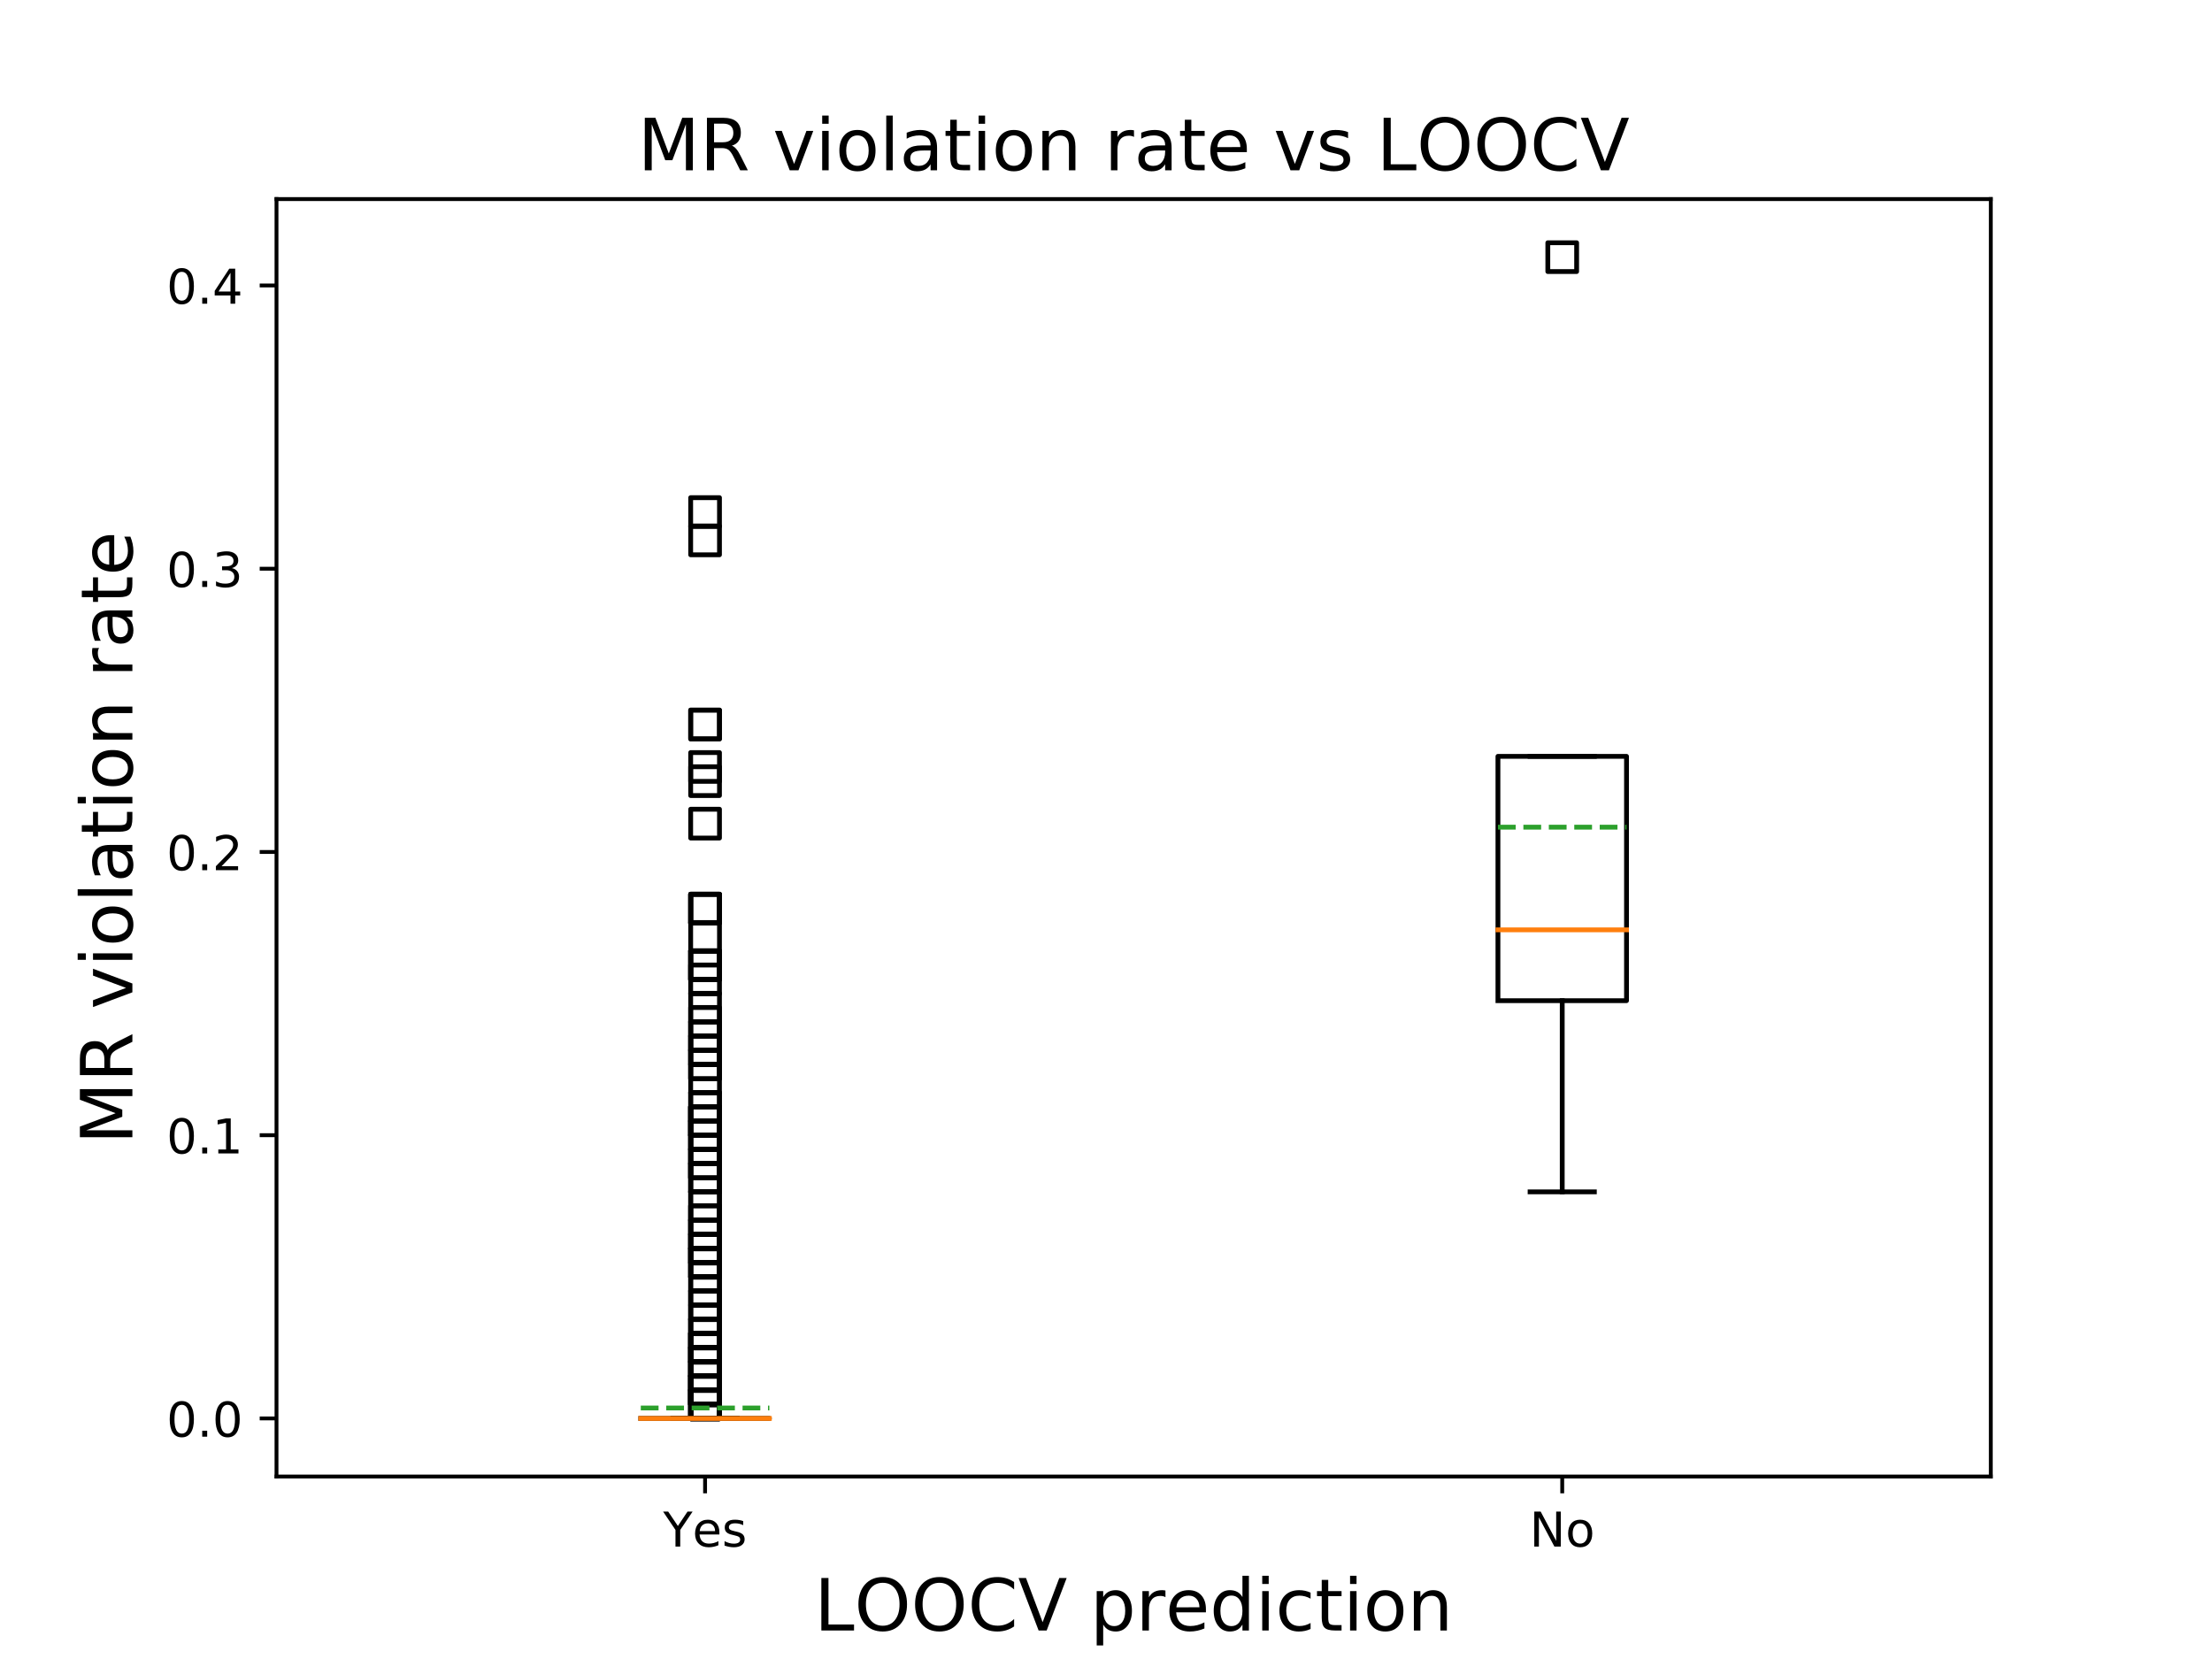 <?xml version="1.0" encoding="utf-8" standalone="no"?>
<!DOCTYPE svg PUBLIC "-//W3C//DTD SVG 1.1//EN"
  "http://www.w3.org/Graphics/SVG/1.1/DTD/svg11.dtd">
<!-- Created with matplotlib (https://matplotlib.org/) -->
<svg height="345.6pt" version="1.1" viewBox="0 0 460.8 345.6" width="460.8pt" xmlns="http://www.w3.org/2000/svg" xmlns:xlink="http://www.w3.org/1999/xlink">
 <defs>
  <style type="text/css">
*{stroke-linecap:butt;stroke-linejoin:round;}
  </style>
 </defs>
 <g id="figure_1">
  <g id="patch_1">
   <path d="M 0 345.6 
L 460.8 345.6 
L 460.8 0 
L 0 0 
z
" style="fill:#ffffff;"/>
  </g>
  <g id="axes_1">
   <g id="patch_2">
    <path d="M 57.6 307.584 
L 414.72 307.584 
L 414.72 41.472 
L 57.6 41.472 
z
" style="fill:#ffffff;"/>
   </g>
   <g id="matplotlib.axis_1">
    <g id="xtick_1">
     <g id="line2d_1">
      <defs>
       <path d="M 0 0 
L 0 3.5 
" id="m00557b73c1" style="stroke:#000000;stroke-width:0.8;"/>
      </defs>
      <g>
       <use style="stroke:#000000;stroke-width:0.8;" x="146.88" xlink:href="#m00557b73c1" y="307.584"/>
      </g>
     </g>
     <g id="text_1">
      <!-- Yes -->
      <defs>
       <path d="M -0.203 72.906 
L 10.406 72.906 
L 30.609 42.922 
L 50.688 72.906 
L 61.281 72.906 
L 35.5 34.719 
L 35.5 0 
L 25.594 0 
L 25.594 34.719 
z
" id="DejaVuSans-89"/>
       <path d="M 56.203 29.594 
L 56.203 25.203 
L 14.891 25.203 
Q 15.484 15.922 20.484 11.062 
Q 25.484 6.203 34.422 6.203 
Q 39.594 6.203 44.453 7.469 
Q 49.312 8.734 54.109 11.281 
L 54.109 2.781 
Q 49.266 0.734 44.188 -0.344 
Q 39.109 -1.422 33.891 -1.422 
Q 20.797 -1.422 13.156 6.188 
Q 5.516 13.812 5.516 26.812 
Q 5.516 40.234 12.766 48.109 
Q 20.016 56 32.328 56 
Q 43.359 56 49.781 48.891 
Q 56.203 41.797 56.203 29.594 
z
M 47.219 32.234 
Q 47.125 39.594 43.094 43.984 
Q 39.062 48.391 32.422 48.391 
Q 24.906 48.391 20.391 44.141 
Q 15.875 39.891 15.188 32.172 
z
" id="DejaVuSans-101"/>
       <path d="M 44.281 53.078 
L 44.281 44.578 
Q 40.484 46.531 36.375 47.5 
Q 32.281 48.484 27.875 48.484 
Q 21.188 48.484 17.844 46.438 
Q 14.5 44.391 14.5 40.281 
Q 14.5 37.156 16.891 35.375 
Q 19.281 33.594 26.516 31.984 
L 29.594 31.297 
Q 39.156 29.25 43.188 25.516 
Q 47.219 21.781 47.219 15.094 
Q 47.219 7.469 41.188 3.016 
Q 35.156 -1.422 24.609 -1.422 
Q 20.219 -1.422 15.453 -0.562 
Q 10.688 0.297 5.422 2 
L 5.422 11.281 
Q 10.406 8.688 15.234 7.391 
Q 20.062 6.109 24.812 6.109 
Q 31.156 6.109 34.562 8.281 
Q 37.984 10.453 37.984 14.406 
Q 37.984 18.062 35.516 20.016 
Q 33.062 21.969 24.703 23.781 
L 21.578 24.516 
Q 13.234 26.266 9.516 29.906 
Q 5.812 33.547 5.812 39.891 
Q 5.812 47.609 11.281 51.797 
Q 16.75 56 26.812 56 
Q 31.781 56 36.172 55.266 
Q 40.578 54.547 44.281 53.078 
z
" id="DejaVuSans-115"/>
      </defs>
      <g transform="translate(138.155 322.182)scale(0.1 -0.1)">
       <use xlink:href="#DejaVuSans-89"/>
       <use x="60.881" xlink:href="#DejaVuSans-101"/>
       <use x="122.404" xlink:href="#DejaVuSans-115"/>
      </g>
     </g>
    </g>
    <g id="xtick_2">
     <g id="line2d_2">
      <g>
       <use style="stroke:#000000;stroke-width:0.8;" x="325.44" xlink:href="#m00557b73c1" y="307.584"/>
      </g>
     </g>
     <g id="text_2">
      <!-- No -->
      <defs>
       <path d="M 9.812 72.906 
L 23.094 72.906 
L 55.422 11.922 
L 55.422 72.906 
L 64.984 72.906 
L 64.984 0 
L 51.703 0 
L 19.391 60.984 
L 19.391 0 
L 9.812 0 
z
" id="DejaVuSans-78"/>
       <path d="M 30.609 48.391 
Q 23.391 48.391 19.188 42.75 
Q 14.984 37.109 14.984 27.297 
Q 14.984 17.484 19.156 11.844 
Q 23.344 6.203 30.609 6.203 
Q 37.797 6.203 41.984 11.859 
Q 46.188 17.531 46.188 27.297 
Q 46.188 37.016 41.984 42.703 
Q 37.797 48.391 30.609 48.391 
z
M 30.609 56 
Q 42.328 56 49.016 48.375 
Q 55.719 40.766 55.719 27.297 
Q 55.719 13.875 49.016 6.219 
Q 42.328 -1.422 30.609 -1.422 
Q 18.844 -1.422 12.172 6.219 
Q 5.516 13.875 5.516 27.297 
Q 5.516 40.766 12.172 48.375 
Q 18.844 56 30.609 56 
z
" id="DejaVuSans-111"/>
      </defs>
      <g transform="translate(318.64 322.182)scale(0.1 -0.1)">
       <use xlink:href="#DejaVuSans-78"/>
       <use x="74.805" xlink:href="#DejaVuSans-111"/>
      </g>
     </g>
    </g>
    <g id="text_3">
     <!-- LOOCV prediction -->
     <defs>
      <path d="M 9.812 72.906 
L 19.672 72.906 
L 19.672 8.297 
L 55.172 8.297 
L 55.172 0 
L 9.812 0 
z
" id="DejaVuSans-76"/>
      <path d="M 39.406 66.219 
Q 28.656 66.219 22.328 58.203 
Q 16.016 50.203 16.016 36.375 
Q 16.016 22.609 22.328 14.594 
Q 28.656 6.594 39.406 6.594 
Q 50.141 6.594 56.422 14.594 
Q 62.703 22.609 62.703 36.375 
Q 62.703 50.203 56.422 58.203 
Q 50.141 66.219 39.406 66.219 
z
M 39.406 74.219 
Q 54.734 74.219 63.906 63.938 
Q 73.094 53.656 73.094 36.375 
Q 73.094 19.141 63.906 8.859 
Q 54.734 -1.422 39.406 -1.422 
Q 24.031 -1.422 14.812 8.828 
Q 5.609 19.094 5.609 36.375 
Q 5.609 53.656 14.812 63.938 
Q 24.031 74.219 39.406 74.219 
z
" id="DejaVuSans-79"/>
      <path d="M 64.406 67.281 
L 64.406 56.891 
Q 59.422 61.531 53.781 63.812 
Q 48.141 66.109 41.797 66.109 
Q 29.297 66.109 22.656 58.469 
Q 16.016 50.828 16.016 36.375 
Q 16.016 21.969 22.656 14.328 
Q 29.297 6.688 41.797 6.688 
Q 48.141 6.688 53.781 8.984 
Q 59.422 11.281 64.406 15.922 
L 64.406 5.609 
Q 59.234 2.094 53.438 0.328 
Q 47.656 -1.422 41.219 -1.422 
Q 24.656 -1.422 15.125 8.703 
Q 5.609 18.844 5.609 36.375 
Q 5.609 53.953 15.125 64.078 
Q 24.656 74.219 41.219 74.219 
Q 47.75 74.219 53.531 72.484 
Q 59.328 70.75 64.406 67.281 
z
" id="DejaVuSans-67"/>
      <path d="M 28.609 0 
L 0.781 72.906 
L 11.078 72.906 
L 34.188 11.531 
L 57.328 72.906 
L 67.578 72.906 
L 39.797 0 
z
" id="DejaVuSans-86"/>
      <path id="DejaVuSans-32"/>
      <path d="M 18.109 8.203 
L 18.109 -20.797 
L 9.078 -20.797 
L 9.078 54.688 
L 18.109 54.688 
L 18.109 46.391 
Q 20.953 51.266 25.266 53.625 
Q 29.594 56 35.594 56 
Q 45.562 56 51.781 48.094 
Q 58.016 40.188 58.016 27.297 
Q 58.016 14.406 51.781 6.484 
Q 45.562 -1.422 35.594 -1.422 
Q 29.594 -1.422 25.266 0.953 
Q 20.953 3.328 18.109 8.203 
z
M 48.688 27.297 
Q 48.688 37.203 44.609 42.844 
Q 40.531 48.484 33.406 48.484 
Q 26.266 48.484 22.188 42.844 
Q 18.109 37.203 18.109 27.297 
Q 18.109 17.391 22.188 11.75 
Q 26.266 6.109 33.406 6.109 
Q 40.531 6.109 44.609 11.75 
Q 48.688 17.391 48.688 27.297 
z
" id="DejaVuSans-112"/>
      <path d="M 41.109 46.297 
Q 39.594 47.172 37.812 47.578 
Q 36.031 48 33.891 48 
Q 26.266 48 22.188 43.047 
Q 18.109 38.094 18.109 28.812 
L 18.109 0 
L 9.078 0 
L 9.078 54.688 
L 18.109 54.688 
L 18.109 46.188 
Q 20.953 51.172 25.484 53.578 
Q 30.031 56 36.531 56 
Q 37.453 56 38.578 55.875 
Q 39.703 55.766 41.062 55.516 
z
" id="DejaVuSans-114"/>
      <path d="M 45.406 46.391 
L 45.406 75.984 
L 54.391 75.984 
L 54.391 0 
L 45.406 0 
L 45.406 8.203 
Q 42.578 3.328 38.25 0.953 
Q 33.938 -1.422 27.875 -1.422 
Q 17.969 -1.422 11.734 6.484 
Q 5.516 14.406 5.516 27.297 
Q 5.516 40.188 11.734 48.094 
Q 17.969 56 27.875 56 
Q 33.938 56 38.25 53.625 
Q 42.578 51.266 45.406 46.391 
z
M 14.797 27.297 
Q 14.797 17.391 18.875 11.75 
Q 22.953 6.109 30.078 6.109 
Q 37.203 6.109 41.297 11.75 
Q 45.406 17.391 45.406 27.297 
Q 45.406 37.203 41.297 42.844 
Q 37.203 48.484 30.078 48.484 
Q 22.953 48.484 18.875 42.844 
Q 14.797 37.203 14.797 27.297 
z
" id="DejaVuSans-100"/>
      <path d="M 9.422 54.688 
L 18.406 54.688 
L 18.406 0 
L 9.422 0 
z
M 9.422 75.984 
L 18.406 75.984 
L 18.406 64.594 
L 9.422 64.594 
z
" id="DejaVuSans-105"/>
      <path d="M 48.781 52.594 
L 48.781 44.188 
Q 44.969 46.297 41.141 47.344 
Q 37.312 48.391 33.406 48.391 
Q 24.656 48.391 19.812 42.844 
Q 14.984 37.312 14.984 27.297 
Q 14.984 17.281 19.812 11.734 
Q 24.656 6.203 33.406 6.203 
Q 37.312 6.203 41.141 7.25 
Q 44.969 8.297 48.781 10.406 
L 48.781 2.094 
Q 45.016 0.344 40.984 -0.531 
Q 36.969 -1.422 32.422 -1.422 
Q 20.062 -1.422 12.781 6.344 
Q 5.516 14.109 5.516 27.297 
Q 5.516 40.672 12.859 48.328 
Q 20.219 56 33.016 56 
Q 37.156 56 41.109 55.141 
Q 45.062 54.297 48.781 52.594 
z
" id="DejaVuSans-99"/>
      <path d="M 18.312 70.219 
L 18.312 54.688 
L 36.812 54.688 
L 36.812 47.703 
L 18.312 47.703 
L 18.312 18.016 
Q 18.312 11.328 20.141 9.422 
Q 21.969 7.516 27.594 7.516 
L 36.812 7.516 
L 36.812 0 
L 27.594 0 
Q 17.188 0 13.234 3.875 
Q 9.281 7.766 9.281 18.016 
L 9.281 47.703 
L 2.688 47.703 
L 2.688 54.688 
L 9.281 54.688 
L 9.281 70.219 
z
" id="DejaVuSans-116"/>
      <path d="M 54.891 33.016 
L 54.891 0 
L 45.906 0 
L 45.906 32.719 
Q 45.906 40.484 42.875 44.328 
Q 39.844 48.188 33.797 48.188 
Q 26.516 48.188 22.312 43.547 
Q 18.109 38.922 18.109 30.906 
L 18.109 0 
L 9.078 0 
L 9.078 54.688 
L 18.109 54.688 
L 18.109 46.188 
Q 21.344 51.125 25.703 53.562 
Q 30.078 56 35.797 56 
Q 45.219 56 50.047 50.172 
Q 54.891 44.344 54.891 33.016 
z
" id="DejaVuSans-110"/>
     </defs>
     <g transform="translate(169.634 339.66)scale(0.15 -0.15)">
      <use xlink:href="#DejaVuSans-76"/>
      <use x="55.666" xlink:href="#DejaVuSans-79"/>
      <use x="134.377" xlink:href="#DejaVuSans-79"/>
      <use x="213.088" xlink:href="#DejaVuSans-67"/>
      <use x="282.912" xlink:href="#DejaVuSans-86"/>
      <use x="351.32" xlink:href="#DejaVuSans-32"/>
      <use x="383.107" xlink:href="#DejaVuSans-112"/>
      <use x="446.584" xlink:href="#DejaVuSans-114"/>
      <use x="487.666" xlink:href="#DejaVuSans-101"/>
      <use x="549.189" xlink:href="#DejaVuSans-100"/>
      <use x="612.666" xlink:href="#DejaVuSans-105"/>
      <use x="640.449" xlink:href="#DejaVuSans-99"/>
      <use x="695.43" xlink:href="#DejaVuSans-116"/>
      <use x="734.639" xlink:href="#DejaVuSans-105"/>
      <use x="762.422" xlink:href="#DejaVuSans-111"/>
      <use x="823.604" xlink:href="#DejaVuSans-110"/>
     </g>
    </g>
   </g>
   <g id="matplotlib.axis_2">
    <g id="ytick_1">
     <g id="line2d_3">
      <defs>
       <path d="M 0 0 
L -3.5 0 
" id="m075a95f3aa" style="stroke:#000000;stroke-width:0.8;"/>
      </defs>
      <g>
       <use style="stroke:#000000;stroke-width:0.8;" x="57.6" xlink:href="#m075a95f3aa" y="295.488"/>
      </g>
     </g>
     <g id="text_4">
      <!-- 0.0 -->
      <defs>
       <path d="M 31.781 66.406 
Q 24.172 66.406 20.328 58.906 
Q 16.5 51.422 16.5 36.375 
Q 16.5 21.391 20.328 13.891 
Q 24.172 6.391 31.781 6.391 
Q 39.453 6.391 43.281 13.891 
Q 47.125 21.391 47.125 36.375 
Q 47.125 51.422 43.281 58.906 
Q 39.453 66.406 31.781 66.406 
z
M 31.781 74.219 
Q 44.047 74.219 50.516 64.516 
Q 56.984 54.828 56.984 36.375 
Q 56.984 17.969 50.516 8.266 
Q 44.047 -1.422 31.781 -1.422 
Q 19.531 -1.422 13.062 8.266 
Q 6.594 17.969 6.594 36.375 
Q 6.594 54.828 13.062 64.516 
Q 19.531 74.219 31.781 74.219 
z
" id="DejaVuSans-48"/>
       <path d="M 10.688 12.406 
L 21 12.406 
L 21 0 
L 10.688 0 
z
" id="DejaVuSans-46"/>
      </defs>
      <g transform="translate(34.697 299.287)scale(0.1 -0.1)">
       <use xlink:href="#DejaVuSans-48"/>
       <use x="63.623" xlink:href="#DejaVuSans-46"/>
       <use x="95.41" xlink:href="#DejaVuSans-48"/>
      </g>
     </g>
    </g>
    <g id="ytick_2">
     <g id="line2d_4">
      <g>
       <use style="stroke:#000000;stroke-width:0.8;" x="57.6" xlink:href="#m075a95f3aa" y="236.483"/>
      </g>
     </g>
     <g id="text_5">
      <!-- 0.1 -->
      <defs>
       <path d="M 12.406 8.297 
L 28.516 8.297 
L 28.516 63.922 
L 10.984 60.406 
L 10.984 69.391 
L 28.422 72.906 
L 38.281 72.906 
L 38.281 8.297 
L 54.391 8.297 
L 54.391 0 
L 12.406 0 
z
" id="DejaVuSans-49"/>
      </defs>
      <g transform="translate(34.697 240.282)scale(0.1 -0.1)">
       <use xlink:href="#DejaVuSans-48"/>
       <use x="63.623" xlink:href="#DejaVuSans-46"/>
       <use x="95.41" xlink:href="#DejaVuSans-49"/>
      </g>
     </g>
    </g>
    <g id="ytick_3">
     <g id="line2d_5">
      <g>
       <use style="stroke:#000000;stroke-width:0.8;" x="57.6" xlink:href="#m075a95f3aa" y="177.478"/>
      </g>
     </g>
     <g id="text_6">
      <!-- 0.2 -->
      <defs>
       <path d="M 19.188 8.297 
L 53.609 8.297 
L 53.609 0 
L 7.328 0 
L 7.328 8.297 
Q 12.938 14.109 22.625 23.891 
Q 32.328 33.688 34.812 36.531 
Q 39.547 41.844 41.422 45.531 
Q 43.312 49.219 43.312 52.781 
Q 43.312 58.594 39.234 62.25 
Q 35.156 65.922 28.609 65.922 
Q 23.969 65.922 18.812 64.312 
Q 13.672 62.703 7.812 59.422 
L 7.812 69.391 
Q 13.766 71.781 18.938 73 
Q 24.125 74.219 28.422 74.219 
Q 39.75 74.219 46.484 68.547 
Q 53.219 62.891 53.219 53.422 
Q 53.219 48.922 51.531 44.891 
Q 49.859 40.875 45.406 35.406 
Q 44.188 33.984 37.641 27.219 
Q 31.109 20.453 19.188 8.297 
z
" id="DejaVuSans-50"/>
      </defs>
      <g transform="translate(34.697 181.277)scale(0.1 -0.1)">
       <use xlink:href="#DejaVuSans-48"/>
       <use x="63.623" xlink:href="#DejaVuSans-46"/>
       <use x="95.41" xlink:href="#DejaVuSans-50"/>
      </g>
     </g>
    </g>
    <g id="ytick_4">
     <g id="line2d_6">
      <g>
       <use style="stroke:#000000;stroke-width:0.8;" x="57.6" xlink:href="#m075a95f3aa" y="118.473"/>
      </g>
     </g>
     <g id="text_7">
      <!-- 0.3 -->
      <defs>
       <path d="M 40.578 39.312 
Q 47.656 37.797 51.625 33 
Q 55.609 28.219 55.609 21.188 
Q 55.609 10.406 48.188 4.484 
Q 40.766 -1.422 27.094 -1.422 
Q 22.516 -1.422 17.656 -0.516 
Q 12.797 0.391 7.625 2.203 
L 7.625 11.719 
Q 11.719 9.328 16.594 8.109 
Q 21.484 6.891 26.812 6.891 
Q 36.078 6.891 40.938 10.547 
Q 45.797 14.203 45.797 21.188 
Q 45.797 27.641 41.281 31.266 
Q 36.766 34.906 28.719 34.906 
L 20.219 34.906 
L 20.219 43.016 
L 29.109 43.016 
Q 36.375 43.016 40.234 45.922 
Q 44.094 48.828 44.094 54.297 
Q 44.094 59.906 40.109 62.906 
Q 36.141 65.922 28.719 65.922 
Q 24.656 65.922 20.016 65.031 
Q 15.375 64.156 9.812 62.312 
L 9.812 71.094 
Q 15.438 72.656 20.344 73.438 
Q 25.25 74.219 29.594 74.219 
Q 40.828 74.219 47.359 69.109 
Q 53.906 64.016 53.906 55.328 
Q 53.906 49.266 50.438 45.094 
Q 46.969 40.922 40.578 39.312 
z
" id="DejaVuSans-51"/>
      </defs>
      <g transform="translate(34.697 122.273)scale(0.1 -0.1)">
       <use xlink:href="#DejaVuSans-48"/>
       <use x="63.623" xlink:href="#DejaVuSans-46"/>
       <use x="95.41" xlink:href="#DejaVuSans-51"/>
      </g>
     </g>
    </g>
    <g id="ytick_5">
     <g id="line2d_7">
      <g>
       <use style="stroke:#000000;stroke-width:0.8;" x="57.6" xlink:href="#m075a95f3aa" y="59.468"/>
      </g>
     </g>
     <g id="text_8">
      <!-- 0.4 -->
      <defs>
       <path d="M 37.797 64.312 
L 12.891 25.391 
L 37.797 25.391 
z
M 35.203 72.906 
L 47.609 72.906 
L 47.609 25.391 
L 58.016 25.391 
L 58.016 17.188 
L 47.609 17.188 
L 47.609 0 
L 37.797 0 
L 37.797 17.188 
L 4.891 17.188 
L 4.891 26.703 
z
" id="DejaVuSans-52"/>
      </defs>
      <g transform="translate(34.697 63.268)scale(0.1 -0.1)">
       <use xlink:href="#DejaVuSans-48"/>
       <use x="63.623" xlink:href="#DejaVuSans-46"/>
       <use x="95.41" xlink:href="#DejaVuSans-52"/>
      </g>
     </g>
    </g>
    <g id="text_9">
     <!-- MR violation rate -->
     <defs>
      <path d="M 9.812 72.906 
L 24.516 72.906 
L 43.109 23.297 
L 61.812 72.906 
L 76.516 72.906 
L 76.516 0 
L 66.891 0 
L 66.891 64.016 
L 48.094 14.016 
L 38.188 14.016 
L 19.391 64.016 
L 19.391 0 
L 9.812 0 
z
" id="DejaVuSans-77"/>
      <path d="M 44.391 34.188 
Q 47.562 33.109 50.562 29.594 
Q 53.562 26.078 56.594 19.922 
L 66.609 0 
L 56 0 
L 46.688 18.703 
Q 43.062 26.031 39.672 28.422 
Q 36.281 30.812 30.422 30.812 
L 19.672 30.812 
L 19.672 0 
L 9.812 0 
L 9.812 72.906 
L 32.078 72.906 
Q 44.578 72.906 50.734 67.672 
Q 56.891 62.453 56.891 51.906 
Q 56.891 45.016 53.688 40.469 
Q 50.484 35.938 44.391 34.188 
z
M 19.672 64.797 
L 19.672 38.922 
L 32.078 38.922 
Q 39.203 38.922 42.844 42.219 
Q 46.484 45.516 46.484 51.906 
Q 46.484 58.297 42.844 61.547 
Q 39.203 64.797 32.078 64.797 
z
" id="DejaVuSans-82"/>
      <path d="M 2.984 54.688 
L 12.5 54.688 
L 29.594 8.797 
L 46.688 54.688 
L 56.203 54.688 
L 35.688 0 
L 23.484 0 
z
" id="DejaVuSans-118"/>
      <path d="M 9.422 75.984 
L 18.406 75.984 
L 18.406 0 
L 9.422 0 
z
" id="DejaVuSans-108"/>
      <path d="M 34.281 27.484 
Q 23.391 27.484 19.188 25 
Q 14.984 22.516 14.984 16.5 
Q 14.984 11.719 18.141 8.906 
Q 21.297 6.109 26.703 6.109 
Q 34.188 6.109 38.703 11.406 
Q 43.219 16.703 43.219 25.484 
L 43.219 27.484 
z
M 52.203 31.203 
L 52.203 0 
L 43.219 0 
L 43.219 8.297 
Q 40.141 3.328 35.547 0.953 
Q 30.953 -1.422 24.312 -1.422 
Q 15.922 -1.422 10.953 3.297 
Q 6 8.016 6 15.922 
Q 6 25.141 12.172 29.828 
Q 18.359 34.516 30.609 34.516 
L 43.219 34.516 
L 43.219 35.406 
Q 43.219 41.609 39.141 45 
Q 35.062 48.391 27.688 48.391 
Q 23 48.391 18.547 47.266 
Q 14.109 46.141 10.016 43.891 
L 10.016 52.203 
Q 14.938 54.109 19.578 55.047 
Q 24.219 56 28.609 56 
Q 40.484 56 46.344 49.844 
Q 52.203 43.703 52.203 31.203 
z
" id="DejaVuSans-97"/>
     </defs>
     <g transform="translate(27.577 238.369)rotate(-90)scale(0.15 -0.15)">
      <use xlink:href="#DejaVuSans-77"/>
      <use x="86.279" xlink:href="#DejaVuSans-82"/>
      <use x="155.762" xlink:href="#DejaVuSans-32"/>
      <use x="187.549" xlink:href="#DejaVuSans-118"/>
      <use x="246.729" xlink:href="#DejaVuSans-105"/>
      <use x="274.512" xlink:href="#DejaVuSans-111"/>
      <use x="335.693" xlink:href="#DejaVuSans-108"/>
      <use x="363.477" xlink:href="#DejaVuSans-97"/>
      <use x="424.756" xlink:href="#DejaVuSans-116"/>
      <use x="463.965" xlink:href="#DejaVuSans-105"/>
      <use x="491.748" xlink:href="#DejaVuSans-111"/>
      <use x="552.93" xlink:href="#DejaVuSans-110"/>
      <use x="616.309" xlink:href="#DejaVuSans-32"/>
      <use x="648.096" xlink:href="#DejaVuSans-114"/>
      <use x="689.209" xlink:href="#DejaVuSans-97"/>
      <use x="750.488" xlink:href="#DejaVuSans-116"/>
      <use x="789.697" xlink:href="#DejaVuSans-101"/>
     </g>
    </g>
   </g>
   <g id="line2d_8">
    <path clip-path="url(#pa7bbfd3098)" d="M 133.488 295.488 
L 160.272 295.488 
L 160.272 295.488 
L 133.488 295.488 
L 133.488 295.488 
" style="fill:none;stroke:#000000;stroke-linecap:square;"/>
   </g>
   <g id="line2d_9">
    <path clip-path="url(#pa7bbfd3098)" d="M 146.88 295.488 
L 146.88 295.488 
" style="fill:none;stroke:#000000;stroke-linecap:square;"/>
   </g>
   <g id="line2d_10">
    <path clip-path="url(#pa7bbfd3098)" d="M 146.88 295.488 
L 146.88 295.488 
" style="fill:none;stroke:#000000;stroke-linecap:square;"/>
   </g>
   <g id="line2d_11">
    <path clip-path="url(#pa7bbfd3098)" d="M 140.184 295.488 
L 153.576 295.488 
" style="fill:none;stroke:#000000;stroke-linecap:square;"/>
   </g>
   <g id="line2d_12">
    <path clip-path="url(#pa7bbfd3098)" d="M 140.184 295.488 
L 153.576 295.488 
" style="fill:none;stroke:#000000;stroke-linecap:square;"/>
   </g>
   <g id="line2d_13">
    <defs>
     <path d="M -3 3 
L 3 3 
L 3 -3 
L -3 -3 
z
" id="m54b3097fec" style="stroke:#000000;stroke-linejoin:miter;"/>
    </defs>
    <g clip-path="url(#pa7bbfd3098)">
     <use style="fill-opacity:0;stroke:#000000;stroke-linejoin:miter;" x="146.88" xlink:href="#m54b3097fec" y="277.787"/>
     <use style="fill-opacity:0;stroke:#000000;stroke-linejoin:miter;" x="146.88" xlink:href="#m54b3097fec" y="263.035"/>
     <use style="fill-opacity:0;stroke:#000000;stroke-linejoin:miter;" x="146.88" xlink:href="#m54b3097fec" y="242.384"/>
     <use style="fill-opacity:0;stroke:#000000;stroke-linejoin:miter;" x="146.88" xlink:href="#m54b3097fec" y="242.384"/>
     <use style="fill-opacity:0;stroke:#000000;stroke-linejoin:miter;" x="146.88" xlink:href="#m54b3097fec" y="283.687"/>
     <use style="fill-opacity:0;stroke:#000000;stroke-linejoin:miter;" x="146.88" xlink:href="#m54b3097fec" y="260.085"/>
     <use style="fill-opacity:0;stroke:#000000;stroke-linejoin:miter;" x="146.88" xlink:href="#m54b3097fec" y="204.03"/>
     <use style="fill-opacity:0;stroke:#000000;stroke-linejoin:miter;" x="146.88" xlink:href="#m54b3097fec" y="245.334"/>
     <use style="fill-opacity:0;stroke:#000000;stroke-linejoin:miter;" x="146.88" xlink:href="#m54b3097fec" y="289.588"/>
     <use style="fill-opacity:0;stroke:#000000;stroke-linejoin:miter;" x="146.88" xlink:href="#m54b3097fec" y="277.787"/>
     <use style="fill-opacity:0;stroke:#000000;stroke-linejoin:miter;" x="146.88" xlink:href="#m54b3097fec" y="260.085"/>
     <use style="fill-opacity:0;stroke:#000000;stroke-linejoin:miter;" x="146.88" xlink:href="#m54b3097fec" y="209.931"/>
     <use style="fill-opacity:0;stroke:#000000;stroke-linejoin:miter;" x="146.88" xlink:href="#m54b3097fec" y="289.588"/>
     <use style="fill-opacity:0;stroke:#000000;stroke-linejoin:miter;" x="146.88" xlink:href="#m54b3097fec" y="106.672"/>
     <use style="fill-opacity:0;stroke:#000000;stroke-linejoin:miter;" x="146.88" xlink:href="#m54b3097fec" y="271.886"/>
     <use style="fill-opacity:0;stroke:#000000;stroke-linejoin:miter;" x="146.88" xlink:href="#m54b3097fec" y="171.578"/>
     <use style="fill-opacity:0;stroke:#000000;stroke-linejoin:miter;" x="146.88" xlink:href="#m54b3097fec" y="277.787"/>
     <use style="fill-opacity:0;stroke:#000000;stroke-linejoin:miter;" x="146.88" xlink:href="#m54b3097fec" y="251.234"/>
     <use style="fill-opacity:0;stroke:#000000;stroke-linejoin:miter;" x="146.88" xlink:href="#m54b3097fec" y="268.936"/>
     <use style="fill-opacity:0;stroke:#000000;stroke-linejoin:miter;" x="146.88" xlink:href="#m54b3097fec" y="292.538"/>
     <use style="fill-opacity:0;stroke:#000000;stroke-linejoin:miter;" x="146.88" xlink:href="#m54b3097fec" y="257.135"/>
     <use style="fill-opacity:0;stroke:#000000;stroke-linejoin:miter;" x="146.88" xlink:href="#m54b3097fec" y="280.737"/>
     <use style="fill-opacity:0;stroke:#000000;stroke-linejoin:miter;" x="146.88" xlink:href="#m54b3097fec" y="245.334"/>
     <use style="fill-opacity:0;stroke:#000000;stroke-linejoin:miter;" x="146.88" xlink:href="#m54b3097fec" y="292.538"/>
     <use style="fill-opacity:0;stroke:#000000;stroke-linejoin:miter;" x="146.88" xlink:href="#m54b3097fec" y="280.737"/>
     <use style="fill-opacity:0;stroke:#000000;stroke-linejoin:miter;" x="146.88" xlink:href="#m54b3097fec" y="289.588"/>
     <use style="fill-opacity:0;stroke:#000000;stroke-linejoin:miter;" x="146.88" xlink:href="#m54b3097fec" y="283.687"/>
     <use style="fill-opacity:0;stroke:#000000;stroke-linejoin:miter;" x="146.88" xlink:href="#m54b3097fec" y="263.035"/>
     <use style="fill-opacity:0;stroke:#000000;stroke-linejoin:miter;" x="146.88" xlink:href="#m54b3097fec" y="271.886"/>
     <use style="fill-opacity:0;stroke:#000000;stroke-linejoin:miter;" x="146.88" xlink:href="#m54b3097fec" y="274.836"/>
     <use style="fill-opacity:0;stroke:#000000;stroke-linejoin:miter;" x="146.88" xlink:href="#m54b3097fec" y="195.18"/>
     <use style="fill-opacity:0;stroke:#000000;stroke-linejoin:miter;" x="146.88" xlink:href="#m54b3097fec" y="245.334"/>
     <use style="fill-opacity:0;stroke:#000000;stroke-linejoin:miter;" x="146.88" xlink:href="#m54b3097fec" y="265.986"/>
     <use style="fill-opacity:0;stroke:#000000;stroke-linejoin:miter;" x="146.88" xlink:href="#m54b3097fec" y="201.08"/>
     <use style="fill-opacity:0;stroke:#000000;stroke-linejoin:miter;" x="146.88" xlink:href="#m54b3097fec" y="201.08"/>
     <use style="fill-opacity:0;stroke:#000000;stroke-linejoin:miter;" x="146.88" xlink:href="#m54b3097fec" y="236.483"/>
     <use style="fill-opacity:0;stroke:#000000;stroke-linejoin:miter;" x="146.88" xlink:href="#m54b3097fec" y="218.782"/>
     <use style="fill-opacity:0;stroke:#000000;stroke-linejoin:miter;" x="146.88" xlink:href="#m54b3097fec" y="254.185"/>
     <use style="fill-opacity:0;stroke:#000000;stroke-linejoin:miter;" x="146.88" xlink:href="#m54b3097fec" y="233.533"/>
     <use style="fill-opacity:0;stroke:#000000;stroke-linejoin:miter;" x="146.88" xlink:href="#m54b3097fec" y="230.583"/>
     <use style="fill-opacity:0;stroke:#000000;stroke-linejoin:miter;" x="146.88" xlink:href="#m54b3097fec" y="215.831"/>
     <use style="fill-opacity:0;stroke:#000000;stroke-linejoin:miter;" x="146.88" xlink:href="#m54b3097fec" y="218.782"/>
     <use style="fill-opacity:0;stroke:#000000;stroke-linejoin:miter;" x="146.88" xlink:href="#m54b3097fec" y="239.433"/>
     <use style="fill-opacity:0;stroke:#000000;stroke-linejoin:miter;" x="146.88" xlink:href="#m54b3097fec" y="233.533"/>
     <use style="fill-opacity:0;stroke:#000000;stroke-linejoin:miter;" x="146.88" xlink:href="#m54b3097fec" y="215.831"/>
     <use style="fill-opacity:0;stroke:#000000;stroke-linejoin:miter;" x="146.88" xlink:href="#m54b3097fec" y="236.483"/>
     <use style="fill-opacity:0;stroke:#000000;stroke-linejoin:miter;" x="146.88" xlink:href="#m54b3097fec" y="230.583"/>
     <use style="fill-opacity:0;stroke:#000000;stroke-linejoin:miter;" x="146.88" xlink:href="#m54b3097fec" y="189.279"/>
     <use style="fill-opacity:0;stroke:#000000;stroke-linejoin:miter;" x="146.88" xlink:href="#m54b3097fec" y="233.533"/>
     <use style="fill-opacity:0;stroke:#000000;stroke-linejoin:miter;" x="146.88" xlink:href="#m54b3097fec" y="189.279"/>
     <use style="fill-opacity:0;stroke:#000000;stroke-linejoin:miter;" x="146.88" xlink:href="#m54b3097fec" y="242.384"/>
     <use style="fill-opacity:0;stroke:#000000;stroke-linejoin:miter;" x="146.88" xlink:href="#m54b3097fec" y="212.881"/>
     <use style="fill-opacity:0;stroke:#000000;stroke-linejoin:miter;" x="146.88" xlink:href="#m54b3097fec" y="221.732"/>
     <use style="fill-opacity:0;stroke:#000000;stroke-linejoin:miter;" x="146.88" xlink:href="#m54b3097fec" y="221.732"/>
     <use style="fill-opacity:0;stroke:#000000;stroke-linejoin:miter;" x="146.88" xlink:href="#m54b3097fec" y="224.682"/>
     <use style="fill-opacity:0;stroke:#000000;stroke-linejoin:miter;" x="146.88" xlink:href="#m54b3097fec" y="236.483"/>
     <use style="fill-opacity:0;stroke:#000000;stroke-linejoin:miter;" x="146.88" xlink:href="#m54b3097fec" y="280.737"/>
     <use style="fill-opacity:0;stroke:#000000;stroke-linejoin:miter;" x="146.88" xlink:href="#m54b3097fec" y="286.637"/>
     <use style="fill-opacity:0;stroke:#000000;stroke-linejoin:miter;" x="146.88" xlink:href="#m54b3097fec" y="283.687"/>
     <use style="fill-opacity:0;stroke:#000000;stroke-linejoin:miter;" x="146.88" xlink:href="#m54b3097fec" y="289.588"/>
     <use style="fill-opacity:0;stroke:#000000;stroke-linejoin:miter;" x="146.88" xlink:href="#m54b3097fec" y="263.035"/>
     <use style="fill-opacity:0;stroke:#000000;stroke-linejoin:miter;" x="146.88" xlink:href="#m54b3097fec" y="150.926"/>
     <use style="fill-opacity:0;stroke:#000000;stroke-linejoin:miter;" x="146.88" xlink:href="#m54b3097fec" y="286.637"/>
     <use style="fill-opacity:0;stroke:#000000;stroke-linejoin:miter;" x="146.88" xlink:href="#m54b3097fec" y="189.279"/>
     <use style="fill-opacity:0;stroke:#000000;stroke-linejoin:miter;" x="146.88" xlink:href="#m54b3097fec" y="292.538"/>
     <use style="fill-opacity:0;stroke:#000000;stroke-linejoin:miter;" x="146.88" xlink:href="#m54b3097fec" y="292.538"/>
     <use style="fill-opacity:0;stroke:#000000;stroke-linejoin:miter;" x="146.88" xlink:href="#m54b3097fec" y="189.279"/>
     <use style="fill-opacity:0;stroke:#000000;stroke-linejoin:miter;" x="146.88" xlink:href="#m54b3097fec" y="251.234"/>
     <use style="fill-opacity:0;stroke:#000000;stroke-linejoin:miter;" x="146.88" xlink:href="#m54b3097fec" y="233.533"/>
     <use style="fill-opacity:0;stroke:#000000;stroke-linejoin:miter;" x="146.88" xlink:href="#m54b3097fec" y="233.533"/>
     <use style="fill-opacity:0;stroke:#000000;stroke-linejoin:miter;" x="146.88" xlink:href="#m54b3097fec" y="289.588"/>
     <use style="fill-opacity:0;stroke:#000000;stroke-linejoin:miter;" x="146.88" xlink:href="#m54b3097fec" y="283.687"/>
     <use style="fill-opacity:0;stroke:#000000;stroke-linejoin:miter;" x="146.88" xlink:href="#m54b3097fec" y="292.538"/>
     <use style="fill-opacity:0;stroke:#000000;stroke-linejoin:miter;" x="146.88" xlink:href="#m54b3097fec" y="162.727"/>
     <use style="fill-opacity:0;stroke:#000000;stroke-linejoin:miter;" x="146.88" xlink:href="#m54b3097fec" y="201.08"/>
     <use style="fill-opacity:0;stroke:#000000;stroke-linejoin:miter;" x="146.88" xlink:href="#m54b3097fec" y="150.926"/>
     <use style="fill-opacity:0;stroke:#000000;stroke-linejoin:miter;" x="146.88" xlink:href="#m54b3097fec" y="263.035"/>
     <use style="fill-opacity:0;stroke:#000000;stroke-linejoin:miter;" x="146.88" xlink:href="#m54b3097fec" y="289.588"/>
     <use style="fill-opacity:0;stroke:#000000;stroke-linejoin:miter;" x="146.88" xlink:href="#m54b3097fec" y="260.085"/>
     <use style="fill-opacity:0;stroke:#000000;stroke-linejoin:miter;" x="146.88" xlink:href="#m54b3097fec" y="159.777"/>
     <use style="fill-opacity:0;stroke:#000000;stroke-linejoin:miter;" x="146.88" xlink:href="#m54b3097fec" y="286.637"/>
     <use style="fill-opacity:0;stroke:#000000;stroke-linejoin:miter;" x="146.88" xlink:href="#m54b3097fec" y="289.588"/>
     <use style="fill-opacity:0;stroke:#000000;stroke-linejoin:miter;" x="146.88" xlink:href="#m54b3097fec" y="286.637"/>
     <use style="fill-opacity:0;stroke:#000000;stroke-linejoin:miter;" x="146.88" xlink:href="#m54b3097fec" y="292.538"/>
     <use style="fill-opacity:0;stroke:#000000;stroke-linejoin:miter;" x="146.88" xlink:href="#m54b3097fec" y="280.737"/>
     <use style="fill-opacity:0;stroke:#000000;stroke-linejoin:miter;" x="146.88" xlink:href="#m54b3097fec" y="239.433"/>
     <use style="fill-opacity:0;stroke:#000000;stroke-linejoin:miter;" x="146.88" xlink:href="#m54b3097fec" y="112.573"/>
     <use style="fill-opacity:0;stroke:#000000;stroke-linejoin:miter;" x="146.88" xlink:href="#m54b3097fec" y="254.185"/>
     <use style="fill-opacity:0;stroke:#000000;stroke-linejoin:miter;" x="146.88" xlink:href="#m54b3097fec" y="280.737"/>
     <use style="fill-opacity:0;stroke:#000000;stroke-linejoin:miter;" x="146.88" xlink:href="#m54b3097fec" y="292.538"/>
     <use style="fill-opacity:0;stroke:#000000;stroke-linejoin:miter;" x="146.88" xlink:href="#m54b3097fec" y="283.687"/>
     <use style="fill-opacity:0;stroke:#000000;stroke-linejoin:miter;" x="146.88" xlink:href="#m54b3097fec" y="201.08"/>
     <use style="fill-opacity:0;stroke:#000000;stroke-linejoin:miter;" x="146.88" xlink:href="#m54b3097fec" y="257.135"/>
     <use style="fill-opacity:0;stroke:#000000;stroke-linejoin:miter;" x="146.88" xlink:href="#m54b3097fec" y="257.135"/>
    </g>
   </g>
   <g id="line2d_14">
    <path clip-path="url(#pa7bbfd3098)" d="M 312.048 208.456 
L 338.832 208.456 
L 338.832 157.564 
L 312.048 157.564 
L 312.048 208.456 
" style="fill:none;stroke:#000000;stroke-linecap:square;"/>
   </g>
   <g id="line2d_15">
    <path clip-path="url(#pa7bbfd3098)" d="M 325.44 208.456 
L 325.44 248.284 
" style="fill:none;stroke:#000000;stroke-linecap:square;"/>
   </g>
   <g id="line2d_16">
    <path clip-path="url(#pa7bbfd3098)" d="M 325.44 157.564 
L 325.44 157.564 
" style="fill:none;stroke:#000000;stroke-linecap:square;"/>
   </g>
   <g id="line2d_17">
    <path clip-path="url(#pa7bbfd3098)" d="M 318.744 248.284 
L 332.136 248.284 
" style="fill:none;stroke:#000000;stroke-linecap:square;"/>
   </g>
   <g id="line2d_18">
    <path clip-path="url(#pa7bbfd3098)" d="M 318.744 157.564 
L 332.136 157.564 
" style="fill:none;stroke:#000000;stroke-linecap:square;"/>
   </g>
   <g id="line2d_19">
    <g clip-path="url(#pa7bbfd3098)">
     <use style="fill-opacity:0;stroke:#000000;stroke-linejoin:miter;" x="325.44" xlink:href="#m54b3097fec" y="53.568"/>
    </g>
   </g>
   <g id="line2d_20">
    <path clip-path="url(#pa7bbfd3098)" d="M 133.488 295.488 
L 160.272 295.488 
" style="fill:none;stroke:#ff7f0e;stroke-linecap:square;"/>
   </g>
   <g id="line2d_21">
    <path clip-path="url(#pa7bbfd3098)" d="M 133.488 293.306 
L 160.272 293.306 
" style="fill:none;stroke:#2ca02c;stroke-dasharray:3.7,1.6;stroke-dashoffset:0;"/>
   </g>
   <g id="line2d_22">
    <path clip-path="url(#pa7bbfd3098)" d="M 312.048 193.705 
L 338.832 193.705 
" style="fill:none;stroke:#ff7f0e;stroke-linecap:square;"/>
   </g>
   <g id="line2d_23">
    <path clip-path="url(#pa7bbfd3098)" d="M 312.048 172.315 
L 338.832 172.315 
" style="fill:none;stroke:#2ca02c;stroke-dasharray:3.7,1.6;stroke-dashoffset:0;"/>
   </g>
   <g id="patch_3">
    <path d="M 57.6 307.584 
L 57.6 41.472 
" style="fill:none;stroke:#000000;stroke-linecap:square;stroke-linejoin:miter;stroke-width:0.8;"/>
   </g>
   <g id="patch_4">
    <path d="M 414.72 307.584 
L 414.72 41.472 
" style="fill:none;stroke:#000000;stroke-linecap:square;stroke-linejoin:miter;stroke-width:0.8;"/>
   </g>
   <g id="patch_5">
    <path d="M 57.6 307.584 
L 414.72 307.584 
" style="fill:none;stroke:#000000;stroke-linecap:square;stroke-linejoin:miter;stroke-width:0.8;"/>
   </g>
   <g id="patch_6">
    <path d="M 57.6 41.472 
L 414.72 41.472 
" style="fill:none;stroke:#000000;stroke-linecap:square;stroke-linejoin:miter;stroke-width:0.8;"/>
   </g>
   <g id="text_10">
    <!-- MR violation rate vs LOOCV -->
    <g transform="translate(132.855 35.472)scale(0.15 -0.15)">
     <use xlink:href="#DejaVuSans-77"/>
     <use x="86.279" xlink:href="#DejaVuSans-82"/>
     <use x="155.762" xlink:href="#DejaVuSans-32"/>
     <use x="187.549" xlink:href="#DejaVuSans-118"/>
     <use x="246.729" xlink:href="#DejaVuSans-105"/>
     <use x="274.512" xlink:href="#DejaVuSans-111"/>
     <use x="335.693" xlink:href="#DejaVuSans-108"/>
     <use x="363.477" xlink:href="#DejaVuSans-97"/>
     <use x="424.756" xlink:href="#DejaVuSans-116"/>
     <use x="463.965" xlink:href="#DejaVuSans-105"/>
     <use x="491.748" xlink:href="#DejaVuSans-111"/>
     <use x="552.93" xlink:href="#DejaVuSans-110"/>
     <use x="616.309" xlink:href="#DejaVuSans-32"/>
     <use x="648.096" xlink:href="#DejaVuSans-114"/>
     <use x="689.209" xlink:href="#DejaVuSans-97"/>
     <use x="750.488" xlink:href="#DejaVuSans-116"/>
     <use x="789.697" xlink:href="#DejaVuSans-101"/>
     <use x="851.221" xlink:href="#DejaVuSans-32"/>
     <use x="883.008" xlink:href="#DejaVuSans-118"/>
     <use x="942.188" xlink:href="#DejaVuSans-115"/>
     <use x="994.287" xlink:href="#DejaVuSans-32"/>
     <use x="1026.074" xlink:href="#DejaVuSans-76"/>
     <use x="1081.74" xlink:href="#DejaVuSans-79"/>
     <use x="1160.451" xlink:href="#DejaVuSans-79"/>
     <use x="1239.162" xlink:href="#DejaVuSans-67"/>
     <use x="1308.986" xlink:href="#DejaVuSans-86"/>
    </g>
   </g>
  </g>
 </g>
 <defs>
  <clipPath id="pa7bbfd3098">
   <rect height="266.112" width="357.12" x="57.6" y="41.472"/>
  </clipPath>
 </defs>
</svg>
